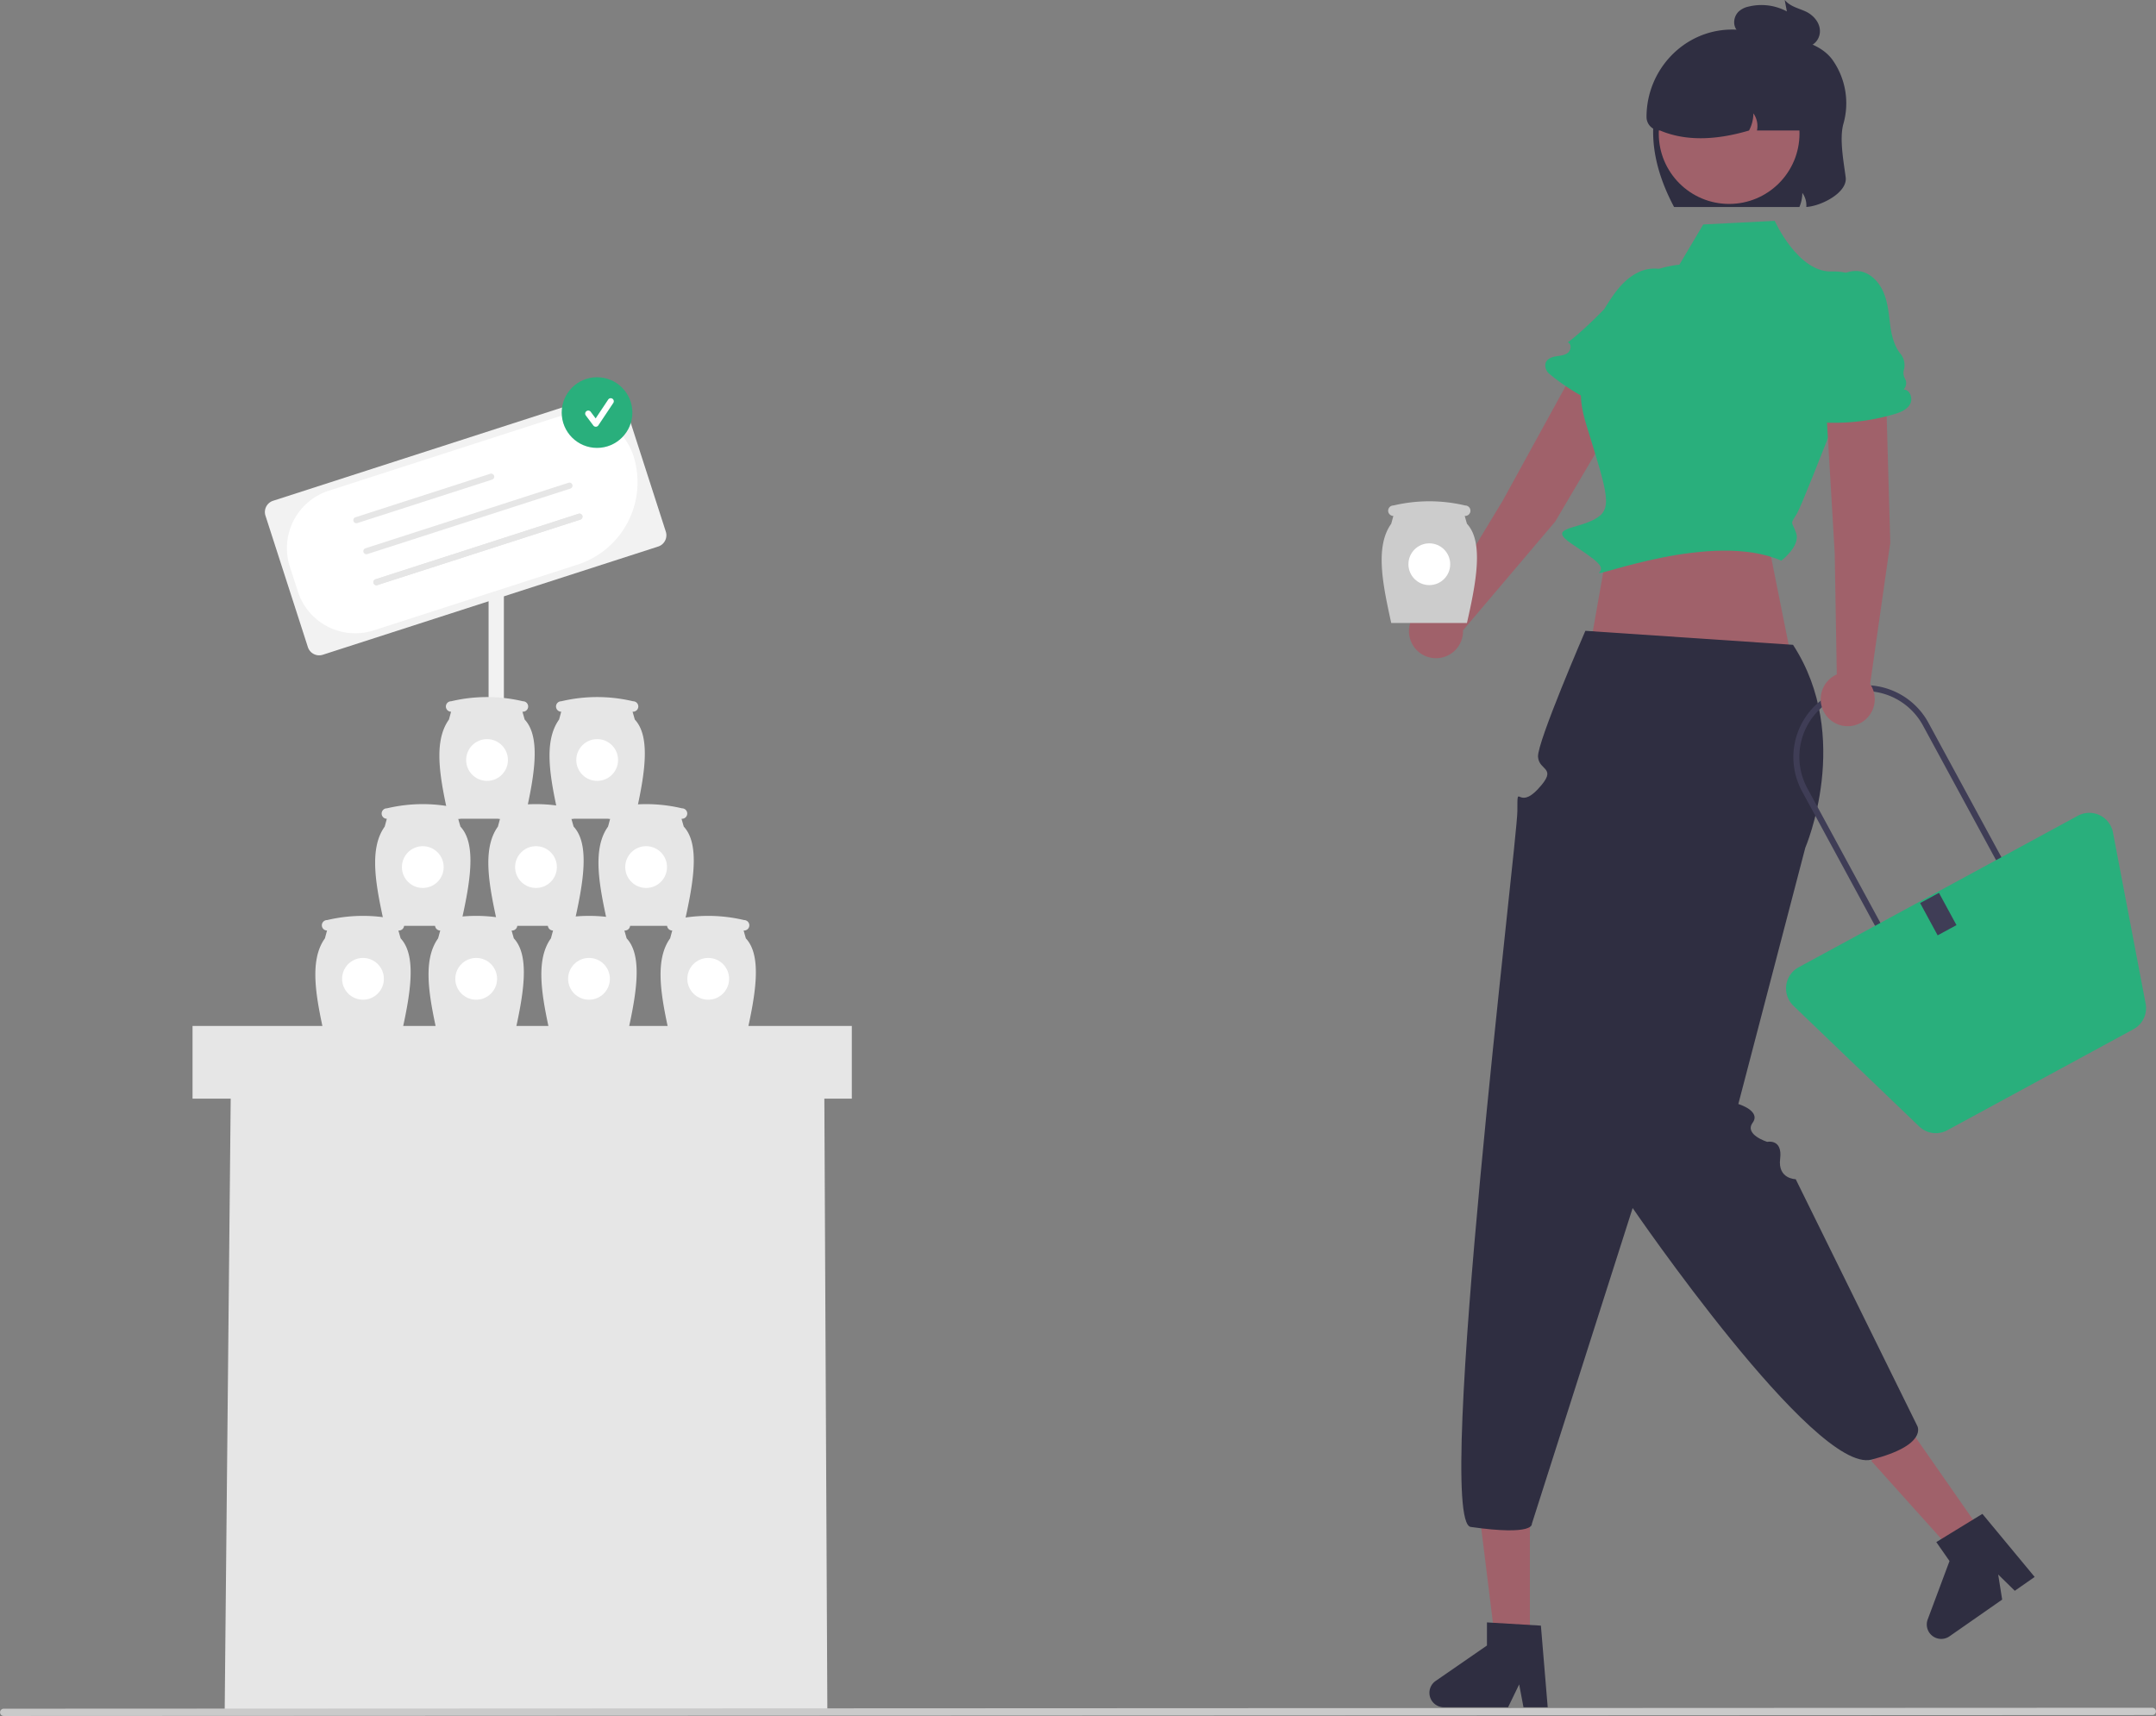 <svg xmlns="http://www.w3.org/2000/svg" data-name="Layer 1" width="704.726" height="560.956" viewBox="0 0 704.726 560.956" xmlns:xlink="http://www.w3.org/1999/xlink"><rect x="0" y="0" width="704.726" height="560.956" fill="#808080" stroke="none"/><rect x="159.703" y="191.736" width="5" height="55" fill="#f2f2f2"/><polygon points="270.438 559.992 73.438 559.992 73.658 537.104 73.678 535.114 75.438 355.992 269.438 355.992 269.688 407.738 269.698 409.728 270.438 559.992" fill="#e6e6e6"/><path d="M756.006,339.989,787.882,285.95a10.127,10.127,0,0,0-3.481-13.775l0,0a10.127,10.127,0,0,0-14.179,3.865l-31.391,57.148-20.538,33.921a8.837,8.837,0,1,0,7.558,8.456Z" transform="translate(-247.637 -169.522)" fill="#a0616a"/><path d="M786.352,299.891h0a2.986,2.986,0,0,0,2.298-2.797,3.874,3.874,0,0,1,.845-2.207,3.562,3.562,0,0,1,.32-.341,5.843,5.843,0,0,0,1.913-5.052c-.41-3.068.698-6.626,2.057-9.564,1.487-3.215,3.17-6.398,3.845-9.875.972-5.016-.504-10.961-6.687-12.448a11.761,11.761,0,0,0-7.823.951c-5.095,2.456-8.207,7.343-11.139,12.047,0,0-7.006,7.29-11.891,10.833,1.276.494,1.119,2.528.061,3.395-1.058.867-2.528.95-3.879,1.167-1.703.273-3.638,1.052-3.534,3.171a3.682,3.682,0,0,0,1.386,2.604,69.582,69.582,0,0,0,25.2,13.267c2.049.585,4.346,1.052,6.23.056S788.171,301,786.352,299.891Z" transform="translate(-247.637 -169.522)" fill="#29af7c"/><polygon points="587.328 224.152 522.328 223.152 520.328 208.152 526.328 174.152 577.328 174.152 587.328 224.152" fill="#a0616a"/><polygon points="500.069 538.978 489.031 538.978 483.778 496.405 500.069 496.405 500.069 538.978" fill="#a0616a"/><path d="M753.531,727.625H745.616l-1.413-7.473-3.619,7.473-20.994,0a4.719,4.719,0,0,1-2.682-8.603l16.765-11.579,0-7.555,17.634,1.053Z" transform="translate(-247.637 -169.522)" fill="#2f2e41"/><polygon points="649.348 503.147 640.294 509.46 611.634 477.542 624.997 468.225 649.348 503.147" fill="#a0616a"/><path d="M912.702,685.024l-6.493,4.527-5.433-5.322,1.306,8.2-17.221,12.008a4.719,4.719,0,0,1-7.12-5.523l7.129-19.087-4.321-6.197,15.067-9.223Z" transform="translate(-247.637 -169.522)" fill="#2f2e41"/><path d="M951.179,730.171l-702.357.307a1.191,1.191,0,0,1,0-2.381l702.357-.307a1.191,1.191,0,0,1,0,2.381Z" transform="translate(-247.637 -169.522)" fill="#cacaca"/><rect x="62.934" y="335.384" width="215.498" height="23.768" fill="#e6e6e6"/><path d="M452.463,476.271l-.73-2.56h.164a1.707,1.707,0,0,0,0-3.414,50.781,50.781,0,0,0-23.469,0,1.706,1.706,0,0,0-.02,3.412l-.694,2.562c-5.385,7.486-2.75,19.922,0,32.43h24.749C455.574,495.068,457.93,482.121,452.463,476.271Z" transform="translate(-247.637 -169.522)" fill="#e6e6e6"/><circle cx="192.526" cy="319.977" r="6.827" fill="#fff"/><path d="M471.134,439.74l-.73-2.56h.164a1.707,1.707,0,0,0,0-3.414,50.78,50.78,0,0,0-23.469,0,1.706,1.706,0,0,0-.02,3.412l-.694,2.562c-5.385,7.486-2.75,19.922,0,32.43h24.749C474.245,458.537,476.601,445.59,471.134,439.74Z" transform="translate(-247.637 -169.522)" fill="#e6e6e6"/><circle cx="211.197" cy="283.446" r="6.827" fill="#fff"/><path d="M435.134,439.74l-.73-2.56h.164a1.707,1.707,0,0,0,0-3.414,50.78,50.78,0,0,0-23.469,0,1.706,1.706,0,0,0-.02,3.412l-.694,2.562c-5.385,7.486-2.75,19.922,0,32.43h24.749C438.245,458.537,440.601,445.59,435.134,439.74Z" transform="translate(-247.637 -169.522)" fill="#e6e6e6"/><circle cx="175.197" cy="283.446" r="6.827" fill="#fff"/><path d="M419.134,404.74l-.73-2.56h.164a1.707,1.707,0,0,0,0-3.414,50.78,50.78,0,0,0-23.469,0,1.706,1.706,0,0,0-.02,3.412l-.694,2.562c-5.385,7.486-2.75,19.922,0,32.43h24.749C422.245,423.537,424.601,410.59,419.134,404.74Z" transform="translate(-247.637 -169.522)" fill="#e6e6e6"/><circle cx="159.197" cy="248.446" r="6.827" fill="#fff"/><path d="M455.134,404.74l-.73-2.56h.164a1.707,1.707,0,0,0,0-3.414,50.78,50.78,0,0,0-23.469,0,1.706,1.706,0,0,0-.02,3.412l-.694,2.562c-5.385,7.486-2.75,19.922,0,32.43h24.749C458.245,423.537,460.601,410.59,455.134,404.74Z" transform="translate(-247.637 -169.522)" fill="#e6e6e6"/><circle cx="195.197" cy="248.446" r="6.827" fill="#fff"/><path d="M398.134,439.74l-.73-2.56h.164a1.707,1.707,0,0,0,0-3.414,50.78,50.78,0,0,0-23.469,0,1.706,1.706,0,0,0-.02,3.412l-.694,2.562c-5.385,7.486-2.75,19.922,0,32.43h24.749C401.245,458.537,403.601,445.59,398.134,439.74Z" transform="translate(-247.637 -169.522)" fill="#e6e6e6"/><circle cx="138.197" cy="283.446" r="6.827" fill="#fff"/><path d="M727.134,340.74l-.73-2.56h.164a1.707,1.707,0,0,0,0-3.414,50.78,50.78,0,0,0-23.469,0,1.706,1.706,0,0,0-.02,3.412l-.694,2.562c-5.385,7.486-2.75,19.922,0,32.43h24.749C730.245,359.537,732.601,346.59,727.134,340.74Z" transform="translate(-247.637 -169.522)" fill="#ccc"/><circle cx="467.197" cy="184.446" r="6.827" fill="#fff"/><path d="M378.589,476.271,377.859,473.711h.164a1.707,1.707,0,0,0,0-3.414,50.781,50.781,0,0,0-23.469,0,1.706,1.706,0,0,0-.02,3.412l-.694,2.562c-5.385,7.486-2.75,19.922,0,32.43h24.749C381.7,495.068,384.056,482.121,378.589,476.271Z" transform="translate(-247.637 -169.522)" fill="#e6e6e6"/><circle cx="118.652" cy="319.977" r="6.827" fill="#fff"/><path d="M415.589,476.271,414.859,473.711h.164a1.707,1.707,0,0,0,0-3.414,50.781,50.781,0,0,0-23.469,0,1.706,1.706,0,0,0-.02,3.412l-.694,2.562c-5.385,7.486-2.75,19.922,0,32.43h24.749C418.7,495.068,421.056,482.121,415.589,476.271Z" transform="translate(-247.637 -169.522)" fill="#e6e6e6"/><circle cx="155.652" cy="319.977" r="6.827" fill="#fff"/><path d="M491.429,476.271l-.73-2.56h.164a1.707,1.707,0,0,0,0-3.414,50.781,50.781,0,0,0-23.469,0,1.706,1.706,0,0,0-.02,3.412l-.694,2.562c-5.385,7.486-2.75,19.922,0,32.43h24.749C494.54,495.068,496.896,482.121,491.429,476.271Z" transform="translate(-247.637 -169.522)" fill="#e6e6e6"/><circle cx="231.492" cy="319.977" r="6.827" fill="#fff"/><path d="M833.721,380.312l-67.88-4.574s-15.728,36.332-15.476,41.134,6.742,3.356-.003,10.579-6.745-2.777-6.745,7.223-27.271,232-15.271,234c21,3,20-1,20-1l32.953-103.243s59.497,86.982,78.047,82.243,15-11,15-11l-39.745-80.675s-5.925-.011-5.09-6.668-4.222-5.531-4.222-5.531-7.594-2.368-4.769-6.247-4.675-6.124-4.675-6.124l21.889-83.787S853.325,410.45,833.721,380.312Z" transform="translate(-247.637 -169.522)" fill="#2f2e41"/><path d="M827.734,241.721l-23.363,1.183-7.799,13.14S774.347,257.674,774.347,275.674s-15.169,10.167-8.085,33.084,8.699,27.334,2.392,30.625-15.208,2.583-7.258,7.937,10.95,7.354,8.95,9.354,37.071-13.735,59.535-3.868c0,0,6.285-4.757,4.875-8.945s-2.178-2.568.206-6.378S862.649,267.414,862.649,267.414s-5.136-9.55-16.219-9.145S827.734,241.721,827.734,241.721Z" transform="translate(-247.637 -169.522)" fill="#29af7c"/><path d="M909.706,464.255l-41.309,22.418-31.719-58.448a23.5,23.5,0,0,1,41.309-22.418Zm-40.505,19.706,37.793-20.51-30.765-56.69a21.5,21.5,0,1,0-37.793,20.51Z" transform="translate(-247.637 -169.522)" fill="#3f3d56"/><path d="M944.995,505.975l-60.85,33.022a7.841,7.841,0,0,1-9.2-1.238L833.854,498.316a7.867,7.867,0,0,1,1.695-12.59l91.265-49.528a7.867,7.867,0,0,1,11.48,5.44l10.676,55.949A7.841,7.841,0,0,1,944.995,505.975Z" transform="translate(-247.637 -169.522)" fill="#29af7c"/><rect x="877.706" y="462.344" width="7" height="12" transform="translate(-364.326 307.497) rotate(-28.488)" fill="#3f3d56"/><path d="M865.505,346.963l-1.786-62.714a10.127,10.127,0,0,0-10.28-9.807h0a10.127,10.127,0,0,0-9.945,10.821l3.853,65.088.674,39.649a8.837,8.837,0,1,0,10.9,3.134Z" transform="translate(-247.637 -169.522)" fill="#a0616a"/><path d="M869.846,296.864h0a2.986,2.986,0,0,0,.457-3.591,3.874,3.874,0,0,1-.46-2.318,3.562,3.562,0,0,1,.089-.459,5.843,5.843,0,0,0-1.07-5.295c-1.981-2.379-2.937-5.98-3.351-9.191-.453-3.513-.722-7.103-2.003-10.406-1.847-4.764-6.262-9.01-12.288-6.978a11.761,11.761,0,0,0-6.116,4.97c-3.005,4.792-3.037,10.585-3.015,16.128l-1.081-2.19a44.967,44.967,0,0,1-3.218,17.691c1.343-.261,2.293,1.544,1.859,2.841-.434,1.297-1.634,2.15-2.662,3.053-1.296,1.138-2.52,2.827-1.304,4.566a3.682,3.682,0,0,0,2.56,1.466,69.581,69.581,0,0,0,28.395-2.186c2.046-.596,4.239-1.424,5.304-3.27S871.976,296.835,869.846,296.864Z" transform="translate(-247.637 -169.522)" fill="#29af7c"/><path d="M850.153,210.116c-1.34,4.96.2,12.77.78,17.4.62,4.95-7.96,9.38-12.87,9.66a6.989,6.989,0,0,0-1.3-4.6,11.967,11.967,0,0,1-.96,4.61h-40.97c-5.16-9.71-9.55-22.98-4.81-36.7a14.04,14.04,0,0,1,9.7-12.15l22.34-7.15c8.81,0,19.62,1.25,24.49,7.81A24.575,24.575,0,0,1,850.153,210.116Z" transform="translate(-247.637 -169.522)" fill="#2f2e41"/><circle cx="565.197" cy="43.664" r="23" fill="#a0616a"/><path d="M841.833,207.186v5h-19.9a7.156,7.156,0,0,0-1.17-5.61,12.192,12.192,0,0,1-1.42,5.61c-11.507,3.403-21.165,3.337-29.079,0a4.431,4.431,0,0,1-4.431-4.431v0c0-15.33,12.084-28.247,27.41-28.563a27.997,27.997,0,0,1,28.59,27.994Z" transform="translate(-247.637 -169.522)" fill="#2f2e41"/><path d="M837.912,173.305c-2.371-1.109-5.041-1.58-6.912-3.783l.706,3.732a17.626,17.626,0,0,0-12.55-1.568,6.73,6.73,0,0,0-3.314,1.719,4.957,4.957,0,0,0-1.313,4.08,4.641,4.641,0,0,0,2.077,3.12,8.962,8.962,0,0,0,3.166,1.078q6.943,1.411,13.886,2.823a10.591,10.591,0,0,0,5.32.17,5.22,5.22,0,0,0,3.514-4.516C842.755,176.973,840.283,174.414,837.912,173.305Z" transform="translate(-247.637 -169.522)" fill="#2f2e41"/><path d="M462.776,348.187,353.148,383.564a3.876,3.876,0,0,1-4.873-2.495l-13.866-42.971a3.876,3.876,0,0,1,2.495-4.873l109.628-35.376a3.876,3.876,0,0,1,4.873,2.495l13.866,42.971A3.876,3.876,0,0,1,462.776,348.187Z" transform="translate(-247.637 -169.522)" fill="#f2f2f2"/><path d="M436.45,354.088l-66.659,21.51a19.709,19.709,0,0,1-24.782-12.69l-2.635-8.167a19.709,19.709,0,0,1,12.69-24.782l74.825-24.146a19.709,19.709,0,0,1,24.782,12.69A28.3,28.3,0,0,1,436.45,354.088Z" transform="translate(-247.637 -169.522)" fill="#fff"/><path d="M408.498,326.3,364.435,340.518a.998.998,0,1,1-.613-1.9l44.062-14.219a.998.998,0,0,1,.613,1.9Z" transform="translate(-247.637 -169.522)" fill="#e6e6e6"/><path d="M434.074,329.24l-66.367,21.416a.998.998,0,1,1-.613-1.9l66.367-21.416a.998.998,0,0,1,.613,1.9Z" transform="translate(-247.637 -169.522)" fill="#e6e6e6"/><path d="M437.346,339.378,370.978,360.795a.998.998,0,1,1-.613-1.9l66.367-21.416a.998.998,0,0,1,.613,1.9Z" transform="translate(-247.637 -169.522)" fill="#e6e6e6"/><path d="M437.346,339.378,370.978,360.795a.998.998,0,1,1-.613-1.9l66.367-21.416a.998.998,0,0,1,.613,1.9Z" transform="translate(-247.637 -169.522)" fill="#e6e6e6"/><circle cx="195.152" cy="134.87" r="11.551" fill="#29af7c"/><path d="M442.383,309.025a.998.998,0,0,1-.799-.4l-2.449-3.266a.999.999,0,1,1,1.598-1.198l1.602,2.136,4.115-6.173a.999.999,0,0,1,1.662,1.108l-4.898,7.348a.999.999,0,0,1-.803.444Z" transform="translate(-247.637 -169.522)" fill="#fff"/></svg>
